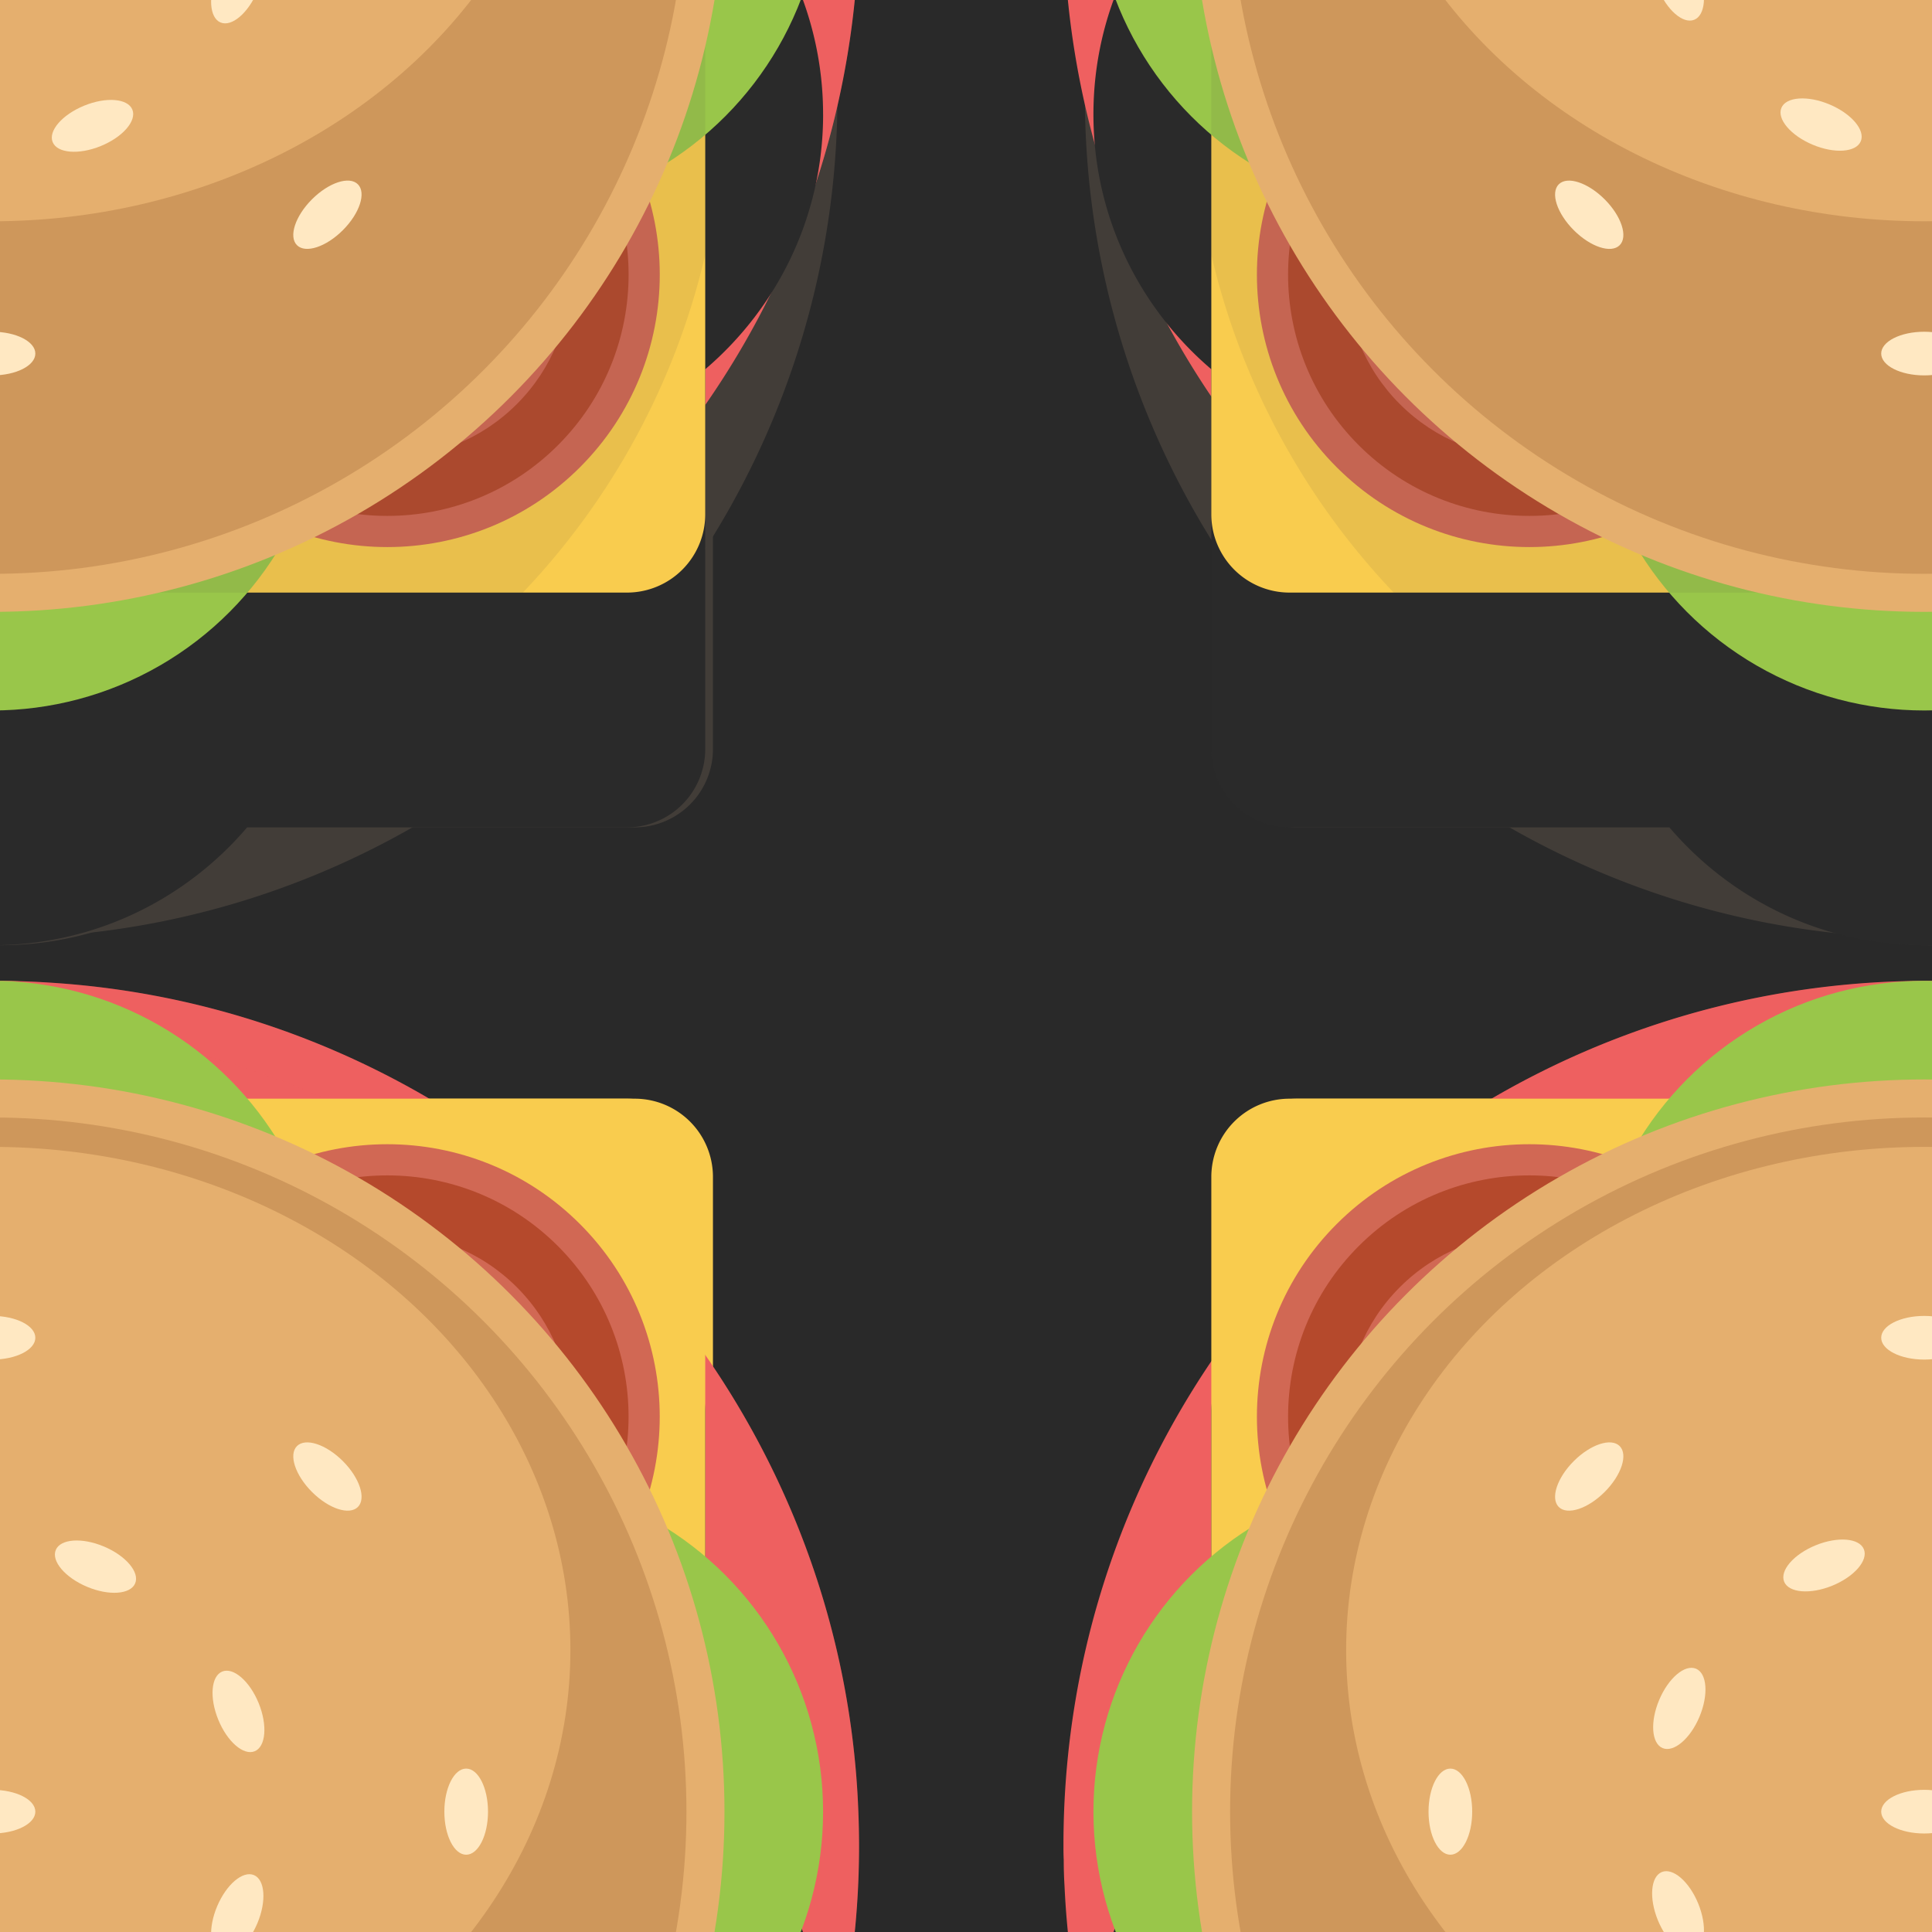 <svg version="1.1"
      xmlns="http://www.w3.org/2000/svg"
      xmlns:xlink="http://www.w3.org/1999/xlink"  id="snapshot-33460" width="250" height="250" viewBox="0 0 250 250"><desc>This image was made on Patterninja.com</desc><defs>
<!-- image 38008 -->
<g id="transformed-38008" data-image="38008" transform="translate(-108, -125) rotate(0, 108, 125)"><g><svg version="1.1" width="216px" height="250px" viewBox="0 0 216 250"><g id="original-38008"><svg xmlns="http://www.w3.org/2000/svg" viewBox="0 0 64 74" xmlns:xlink="http://www.w3.org/1999/xlink" version="1.1" preserveAspectRatio="xMidYMid meet">
  <path fill-rule="evenodd" d="M63.854 41.386a12.81 12.81 0 0 0-4.52-9.773V17.05a3 3 0 0 0-3-3H41.773C39.416 11.288 35.915 9.53 32 9.53c-3.916 0-7.416 1.757-9.773 4.52H7.665a3 3 0 0 0-3 3v14.562C1.902 33.969.145 37.47.145 41.386c0 3.915 1.757 7.416 4.52 9.772v14.563a3 3 0 0 0 3 3h14.562c2.357 2.762 5.857 4.52 9.773 4.52 3.915 0 7.416-1.758 9.772-4.52h14.563a3 3 0 0 0 3-3V51.158c2.762-2.356 4.52-5.857 4.52-9.772z" fill="rgba(66, 61, 56, 1)" stroke="none"/>
  <path fill-rule="evenodd" d="M56.335 59.72H7.665a3 3 0 0 1-3-3V8.05a3 3 0 0 1 3-3h48.67a3 3 0 0 1 3 3v48.67a3 3 0 0 1-3 3z" fill="rgba(249, 204, 78, 1)" stroke="none"/>
  <circle cx="16.859" cy="17.242" r="10.446" fill-rule="evenodd" transform="rotate(-45 16.859 17.242)" fill="rgba(209, 104, 84, 1)" stroke="none"/>
  <circle cx="16.859" cy="17.242" r="9.251" fill-rule="evenodd" transform="rotate(-45 16.859 17.242)" fill="rgba(181, 73, 44, 1)" stroke="none"/>
  <circle cx="16.859" cy="17.242" r="7.022" fill-rule="evenodd" transform="rotate(-45 16.859 17.242)" fill="rgba(209, 104, 84, 1)" stroke="none"/>
  <circle cx="47.145" cy="17.242" r="10.446" fill-rule="evenodd" transform="rotate(-45 47.145 17.242)" fill="rgba(209, 104, 84, 1)" stroke="none"/>
  <circle cx="47.145" cy="17.242" r="9.251" fill-rule="evenodd" transform="rotate(-45 47.145 17.242)" fill="rgba(181, 73, 44, 1)" stroke="none"/>
  <circle cx="47.145" cy="17.242" r="7.022" fill-rule="evenodd" transform="rotate(-45 47.145 17.242)" fill="rgba(209, 104, 84, 1)" stroke="none"/>
  <circle cx="47.146" cy="47.529" r="10.446" fill-rule="evenodd" transform="rotate(-45 47.146 47.529)" fill="rgba(209, 104, 84, 1)" stroke="none"/>
  <circle cx="47.146" cy="47.529" r="9.251" fill-rule="evenodd" transform="rotate(-45 47.146 47.529)" fill="rgba(181, 73, 44, 1)" stroke="none"/>
  <circle cx="47.146" cy="47.529" r="7.022" fill-rule="evenodd" transform="rotate(-45 47.146 47.529)" fill="rgba(209, 104, 84, 1)" stroke="none"/>
  <circle cx="16.859" cy="47.529" r="10.446" fill-rule="evenodd" transform="rotate(-45 16.859 47.529)" fill="rgba(209, 104, 84, 1)" stroke="none"/>
  <circle cx="16.859" cy="47.529" r="9.251" fill-rule="evenodd" transform="rotate(-45 16.859 47.529)" fill="rgba(181, 73, 44, 1)" stroke="none"/>
  <circle cx="16.859" cy="47.529" r="7.022" fill-rule="evenodd" transform="rotate(-45 16.859 47.529)" fill="rgba(209, 104, 84, 1)" stroke="none"/>
  <circle cx="12.993" cy="32.386" r="12.848" fill-rule="evenodd" fill="rgba(153, 198, 74, 1)" stroke="none"/>
  <circle cx="32" cy="13.379" r="12.848" fill-rule="evenodd" fill="rgba(153, 198, 74, 1)" stroke="none"/>
  <circle cx="51.006" cy="32.386" r="12.848" fill-rule="evenodd" fill="rgba(153, 198, 74, 1)" stroke="none"/>
  <circle cx="32" cy="51.392" r="12.848" fill-rule="evenodd" fill="rgba(153, 198, 74, 1)" stroke="none"/>
  <path fill-rule="evenodd" d="M4.665 46.768a28.002 28.002 0 0 0 6.993 12.953h40.683a28.002 28.002 0 0 0 6.994-12.953V34.003C56.444 21.575 45.307 12.313 32 12.313c-13.308 0-24.444 9.263-27.335 21.69v12.765z" fill="rgba(83, 71, 65, 0.1)" stroke="none"/>
  <circle cx="32" cy="32.386" r="28.073" fill-rule="evenodd" fill="rgba(229, 175, 110, 1)" stroke="none"/>
  <circle cx="32" cy="32.386" r="26.615" fill-rule="evenodd" fill="rgba(206, 151, 91, 1)" stroke="none"/>
  <ellipse cx="32" cy="26.191" fill-rule="evenodd" rx="22.166" ry="19.293" fill="rgba(229, 175, 110, 1)" stroke="none"/>
  <ellipse cx="32" cy="14.216" fill-rule="evenodd" rx="1.651" ry=".837" fill="rgba(255, 232, 194, 1)" stroke="none"/>
  <ellipse cx="32" cy="32.386" fill-rule="evenodd" rx="1.651" ry=".837" fill="rgba(255, 232, 194, 1)" stroke="none"/>
  <ellipse cx="22.56" cy="36.229" fill-rule="evenodd" transform="rotate(-22.156 22.56 36.23)" rx=".837" ry="1.65" fill="rgba(255, 232, 194, 1)" stroke="none"/>
  <ellipse cx="22.608" cy="28.427" fill-rule="evenodd" transform="rotate(-67.156 22.608 28.427)" rx="1.651" ry=".837" fill="rgba(255, 232, 194, 1)" stroke="none"/>
  <ellipse cx="28.156" cy="22.947" fill-rule="evenodd" transform="rotate(-22.156 28.156 22.947)" rx="1.65" ry=".837" fill="rgba(255, 232, 194, 1)" stroke="none"/>
  <ellipse cx="35.957" cy="22.992" fill-rule="evenodd" transform="rotate(-67.156 35.957 22.992)" rx=".837" ry="1.651" fill="rgba(255, 232, 194, 1)" stroke="none"/>
  <ellipse cx="41.439" cy="28.542" fill-rule="evenodd" transform="rotate(-22.156 41.439 28.542)" rx=".837" ry="1.65" fill="rgba(255, 232, 194, 1)" stroke="none"/>
  <ellipse cx="41.393" cy="36.34" fill-rule="evenodd" transform="rotate(-67.156 41.393 36.34)" rx="1.651" ry=".837" fill="rgba(255, 232, 194, 1)" stroke="none"/>
  <ellipse cx="35.843" cy="41.825" fill-rule="evenodd" transform="rotate(-22.156 35.843 41.825)" rx="1.65" ry=".837" fill="rgba(255, 232, 194, 1)" stroke="none"/>
  <ellipse cx="28.044" cy="41.776" fill-rule="evenodd" transform="rotate(-67.156 28.044 41.776)" rx=".837" ry="1.651" fill="rgba(255, 232, 194, 1)" stroke="none"/>
  <ellipse cx="44.85" cy="19.537" fill-rule="evenodd" transform="rotate(-45 44.85 19.537)" rx=".837" ry="1.651" fill="rgba(255, 232, 194, 1)" stroke="none"/>
  <ellipse cx="50.17" cy="32.386" fill-rule="evenodd" rx=".837" ry="1.651" fill="rgba(255, 232, 194, 1)" stroke="none"/>
  <ellipse cx="44.85" cy="45.233" fill-rule="evenodd" transform="rotate(-45 44.85 45.233)" rx="1.651" ry=".837" fill="rgba(255, 232, 194, 1)" stroke="none"/>
  <ellipse cx="32" cy="50.556" fill-rule="evenodd" rx="1.651" ry=".837" fill="rgba(255, 232, 194, 1)" stroke="none"/>
  <ellipse cx="19.154" cy="45.234" fill-rule="evenodd" transform="rotate(-45 19.154 45.234)" rx=".837" ry="1.651" fill="rgba(255, 232, 194, 1)" stroke="none"/>
  <ellipse cx="13.83" cy="32.386" fill-rule="evenodd" rx=".837" ry="1.651" fill="rgba(255, 232, 194, 1)" stroke="none"/>
  <ellipse cx="19.154" cy="19.537" fill-rule="evenodd" transform="rotate(-45 19.154 19.537)" rx="1.651" ry=".837" fill="rgba(255, 232, 194, 1)" stroke="none"/>
</svg>
</g></svg></g></g>
<!-- /image 38008 -->

<!-- image 54598 -->
<g id="transformed-54598" data-image="54598" transform="translate(-112.5, -125) rotate(0, 112.5, 125)"><g><svg version="1.1" width="225px" height="250px" viewBox="0 0 225 250"><g id="original-54598"><svg xmlns="http://www.w3.org/2000/svg" viewBox="0 0 65 72" xmlns:xlink="http://www.w3.org/1999/xlink" version="1.1" preserveAspectRatio="xMidYMid meet">
  <path fill-rule="evenodd" d="M32.314 8.093C14.933 8.093.833 22.193.833 39.574a31.4 31.4 0 0 0 8.593 21.62c.273.292.556.575.83.849l.029.029c5.683 5.566 13.456 8.993 22.029 8.993 8.446 0 16.121-3.33 21.775-8.749.01 0 .02-.01.03-.02.283-.273.566-.556.83-.84a31.353 31.353 0 0 0 8.856-21.882c0-17.38-14.1-31.48-31.491-31.48zm0 19.744c6.484 0 11.737 5.254 11.737 11.737 0 6.484-5.253 11.747-11.737 11.747-6.474 0-11.727-5.263-11.727-11.747 0-6.483 5.253-11.737 11.727-11.737z" fill="rgba(66, 61, 56, 1)" stroke="none"/>
  <path fill-rule="evenodd" d="M32.314 1.256c-9.29 0-17.64 4.03-23.4 10.43a31.326 31.326 0 0 0-8.08 21.05c0 8.37 3.27 15.99 8.59 21.62.28.29.56.58.83.85l.03.03c.28.28.57.55.87.81a31.325 31.325 0 0 0 21.16 8.18c8.01 0 15.33-3 20.89-7.93.3-.27.6-.54.89-.82.01 0 .01-.01.02-.01.29-.28.57-.56.83-.84 5.49-5.67 8.86-13.39 8.86-21.89 0-17.38-14.1-31.48-31.49-31.48zm-11.71 30.88c0-.11.01-.22.02-.32.04-.61.14-1.21.28-1.78.04-.21.1-.42.17-.63.17-.61.4-1.19.67-1.75.01-.02.02-.03.03-.05.11-.25.24-.49.38-.72.4-.71.88-1.36 1.42-1.96a11.914 11.914 0 0 1 2.43-2.08c.39-.25.8-.48 1.23-.68.15-.08.3-.15.45-.21.59-.26 1.21-.46 1.85-.61.14-.04.28-.07.42-.1.23-.05.46-.09.69-.12.21-.03.41-.06.62-.07.14-.02.28-.03.42-.03.21-.01.42-.02.63-.02a12.559 12.559 0 0 1 1.75.13l.53.09.13.03c.17.03.35.07.52.12.19.05.38.1.56.16.34.1.67.22.99.35a11.816 11.816 0 0 1 3.82 2.56c.26.26.52.54.76.83.12.15.23.29.34.44.12.15.23.31.33.46a11.782 11.782 0 0 1 .85 1.48c.07.14.14.29.2.43.32.75.57 1.54.73 2.35.04.16.06.32.08.48.03.16.05.31.07.47v.01c.02.15.03.29.04.44.01.1.02.2.02.3.01.2.02.4.02.6 0 .22-.01.44-.02.66 0 .06-.01.12-.02.18 0 .13-.01.27-.03.4-.2 1.99-.91 3.84-1.99 5.4-.09.13-.18.26-.28.39-.52.71-1.12 1.35-1.79 1.92-.11.09-.22.18-.33.26-.9.72-1.91 1.31-3 1.73-.12.05-.25.1-.37.14-.14.05-.28.1-.42.14-.14.04-.28.09-.43.12a8.653 8.653 0 0 1-1.27.27c-.25.04-.5.07-.76.09-.34.03-.68.05-1.03.05-.34 0-.68-.01-1.02-.05a11.326 11.326 0 0 1-1.34-.19c-.23-.05-.47-.1-.7-.17-.14-.03-.29-.08-.43-.12a4.93 4.93 0 0 1-.41-.14c-.13-.04-.25-.09-.37-.14-1.18-.45-2.26-1.1-3.22-1.89-.13-.12-.26-.23-.39-.35-.14-.12-.28-.25-.41-.39-.27-.26-.52-.54-.76-.84-.1-.12-.2-.25-.31-.38-.23-.32-.46-.65-.67-1-.1-.16-.19-.32-.28-.49-.55-1-.95-2.09-1.18-3.24a8.41 8.41 0 0 1-.17-1.12 2.69 2.69 0 0 1-.03-.4c-.01-.06-.02-.12-.02-.18-.01-.22-.02-.44-.02-.66 0-.2.01-.4.02-.6z" fill="rgba(244, 174, 105, 1)" stroke="none"/>
  <path fill-rule="evenodd" d="M32.314 1.256c-9.29 0-17.64 4.03-23.4 10.43a31.326 31.326 0 0 0-8.08 21.05c0 8.37 3.27 15.99 8.59 21.62.28.29.56.58.83.85l.03.03c.28.28.57.55.87.81 2.72-.8 4.08-2.39 5.09-3.59.91-1.06 1.39-1.58 2.39-1.76.29-.05.6-.07.91-.07 1.08 0 1.81.96 3.22 3.15.2.31.39.62.6.92 1.92 2.92 4.34 5.62 8.95 5.62 1.76 0 3.31-.31 4.73-.95 2.14-.94 3.55-2.4 4.78-3.69 1.56-1.62 2.45-2.47 4.02-2.47 1.98 0 2.66.47 3.8 1.24.86.59 1.91 1.32 3.56 1.85.3-.27.6-.54.89-.82.01 0 .01-.01.02-.01.29-.28.57-.56.83-.84 5.49-5.67 8.86-13.39 8.86-21.89 0-17.38-14.1-31.48-31.49-31.48zm-11.71 30.88c0-.11.01-.22.02-.32.012-.184.04-.366.062-.548a13.8 13.8 0 0 1 .218-1.232c.05-.21.11-.42.17-.63a9.52 9.52 0 0 1 .225-.677 11.818 11.818 0 0 1 .445-1.073c.01-.02.02-.03.03-.05.12-.24.25-.49.38-.72a11.914 11.914 0 0 1 3.85-4.04c.39-.25.8-.48 1.23-.68.15-.08.3-.15.45-.21.59-.26 1.21-.46 1.85-.61.14-.04.28-.07.42-.1.23-.05.46-.09.69-.12.21-.03.41-.06.62-.07.14-.02.28-.03.42-.03.21-.01.42-.02.63-.02a12.559 12.559 0 0 1 1.75.13c.18.02.35.05.53.09l.13.03c.17.03.35.07.52.12.19.05.38.1.56.16.34.1.67.22.99.35a11.816 11.816 0 0 1 3.82 2.56c.26.26.52.54.76.83.12.15.23.29.34.44.12.15.23.31.33.46a11.782 11.782 0 0 1 .85 1.48c.07.14.14.29.2.43.32.75.57 1.54.73 2.35.04.16.06.32.08.48.03.16.05.31.07.47v.01c.02.14.03.29.04.44.01.1.02.2.02.3.01.2.02.4.02.6 0 .22-.01.44-.02.66 0 .06-.01.12-.02.18 0 .13-.01.26-.03.4-.2 1.99-.91 3.84-1.99 5.4-.09.13-.18.26-.28.39-.52.71-1.12 1.35-1.79 1.92-.11.09-.22.18-.33.26-.9.72-1.91 1.31-3 1.73-.12.05-.24.1-.37.14-.14.05-.28.1-.42.14-.14.04-.28.09-.43.12a8.653 8.653 0 0 1-1.27.27c-.25.04-.5.07-.76.09-.34.03-.68.05-1.03.05-.34 0-.68-.01-1.02-.05a11.326 11.326 0 0 1-1.34-.19c-.23-.05-.47-.1-.7-.17-.14-.03-.29-.08-.43-.12a4.93 4.93 0 0 1-.41-.14c-.13-.04-.25-.09-.37-.14-1.18-.45-2.26-1.1-3.22-1.89-.13-.12-.26-.23-.39-.35-.14-.12-.28-.25-.41-.39-.27-.26-.52-.54-.76-.84-.1-.12-.2-.25-.31-.38-.23-.32-.46-.65-.67-1-.1-.16-.19-.32-.28-.49-.55-1-.95-2.09-1.18-3.24-.08-.37-.13-.74-.17-1.12-.02-.14-.03-.27-.03-.4-.01-.06-.02-.12-.02-.18-.01-.22-.02-.44-.02-.66 0-.2.01-.4.02-.6z" fill="rgba(244, 174, 105, 0.2)" stroke="none"/>
  <path fill-rule="evenodd" d="M64.586 31.47c-.283-7.441-3.154-14.296-7.743-19.657a14.54 14.54 0 0 0-.625-.722C50.778 5.086 43.123 1.11 34.579.525A32.23 32.23 0 0 0 9.611 9.782C3.694 15.642.032 23.756.032 32.74c0 .186 0 .371.01.557 0 .332.01.664.03.986a32.156 32.156 0 0 0 7.45 19.148c.605.723 1.542 1.074 2.46.87 4.883-1.104 4.56-4.903 8.33-5.576a7.67 7.67 0 0 1 1.23-.098c2.607 0 3.857 2.51 5.488 4.97 1.572 2.383 3.486 4.717 7.284 4.717 1.582 0 2.851-.293 3.925-.772 4.17-1.836 5.254-6.337 9.609-6.337 4.472 0 4.491 2.236 8.446 3.33.928.263 1.924-.059 2.558-.801a32.116 32.116 0 0 0 7.734-22.263zm-20.555 1.923c-.341 6.181-5.448 11.093-11.717 11.093-6.26 0-11.366-4.912-11.708-11.093a11.095 11.095 0 0 1 .068-2.06 12.23 12.23 0 0 1 .596-2.539c.147-.41.313-.81.508-1.191 1.904-3.916 5.908-6.601 10.536-6.601 1.582 0 3.105.312 4.482.889a11.737 11.737 0 0 1 7.177 9.491v.01c.049.439.078.888.078 1.347 0 .215-.01.44-.02.654z" fill="rgba(239, 96, 96, 1)" stroke="none"/>
  <path fill-rule="evenodd" d="M64.584 31.466c-.28-7.44-3.15-14.29-7.74-19.65-.2-.25-.41-.49-.63-.73-5.43-6-13.09-9.97-21.63-10.56-9.75-.66-18.65 3.01-24.97 9.26-.25.63-.49 1.26-.7 1.9a34.588 34.588 0 0 0-1.87 11.29c0 10.18 4.33 19.34 11.27 25.75.36-.06.77-.1 1.23-.1 2.61 0 3.86 2.51 5.49 4.97 3.42 1.91 7.19 3.27 11.21 3.94 4.17-1.83 5.25-6.33 9.6-6.33 4.48 0 4.5 2.23 8.45 3.33.22.06.43.09.65.09.72 0 1.42-.32 1.91-.89 5.1-5.94 8.06-13.76 7.73-22.27zm-20.55 1.93c0 .06-.01.12-.02.18 0 .13-.01.26-.03.4-.2 1.99-.91 3.84-1.99 5.4-.09.14-.18.27-.28.39-.52.71-1.12 1.35-1.79 1.92-.11.09-.22.18-.33.26-.9.72-1.91 1.31-3 1.73-.12.05-.24.1-.37.14-.14.05-.28.1-.42.14-.14.05-.28.09-.43.12a8.653 8.653 0 0 1-1.27.27c-.25.04-.5.07-.76.09-.34.03-.68.05-1.03.05-.34 0-.68-.01-1.02-.05a11.326 11.326 0 0 1-1.34-.19c-.23-.05-.47-.1-.7-.17a3.44 3.44 0 0 1-.43-.12 4.93 4.93 0 0 1-.41-.14c-.13-.04-.25-.09-.37-.14-1.18-.45-2.26-1.1-3.22-1.89-.13-.12-.26-.23-.39-.35-.14-.12-.28-.25-.41-.39-.27-.26-.52-.54-.76-.84-.11-.12-.21-.25-.31-.38-.23-.32-.46-.65-.67-1-.1-.16-.19-.32-.28-.49-.55-1-.95-2.09-1.18-3.24-.08-.37-.13-.74-.17-1.12-.02-.14-.03-.27-.03-.4-.01-.06-.02-.12-.02-.18-.01-.22-.02-.44-.02-.66 0-.2.01-.4.02-.6 0-.11.01-.21.02-.32.012-.184.04-.366.062-.548a13.8 13.8 0 0 1 .218-1.232c.05-.21.11-.42.17-.63a9.52 9.52 0 0 1 .225-.677 11.818 11.818 0 0 1 .445-1.073c.01-.02.02-.03.03-.05.12-.24.25-.49.38-.72a11.914 11.914 0 0 1 3.85-4.04c.39-.25.8-.48 1.23-.68.15-.08.3-.14.45-.21.59-.26 1.21-.46 1.85-.61.14-.04.28-.07.42-.1.23-.05.46-.09.69-.12.21-.03.41-.06.62-.07.14-.02.28-.03.42-.03.21-.01.42-.02.63-.02a12.559 12.559 0 0 1 1.75.13c.18.02.35.05.53.09l.13.03c.17.03.35.07.52.12.19.04.38.1.56.16.34.1.67.22.99.35a11.816 11.816 0 0 1 3.82 2.56 9.967 9.967 0 0 1 1.1 1.27c.12.15.23.31.33.46.22.33.43.67.61 1.01.09.16.17.31.24.47.07.14.14.29.2.43.32.75.57 1.54.73 2.35.03.16.06.32.08.48.03.16.05.31.07.47v.01c.02.14.03.29.04.44.01.1.02.2.02.3.01.2.02.4.02.6 0 .22-.01.44-.02.66z" fill="rgba(239, 96, 96, 0.2)" stroke="none"/>
  <path fill-rule="evenodd" d="M43.992 30.786c0 .205-.01.4-.02.596-.673-5.85-5.633-10.38-11.658-10.38-5.996 0-10.946 4.511-11.64 10.33-.02-.175-.02-.36-.02-.546 0-6.445 5.225-11.669 11.67-11.669 6.444 0 11.668 5.224 11.668 11.67z" fill="rgba(239, 96, 96, 0.28)" stroke="none"/>
  <ellipse cx="40.942" cy="6.614" fill-rule="evenodd" transform="rotate(-71.376 40.942 6.614)" rx="2.991" ry="10.608" fill="rgba(239, 96, 96, 0.4)" stroke="none"/>
  <path fill-rule="evenodd" d="M32.984 55.87a.487.487 0 0 1-.394-.777l.743-1.019a.488.488 0 1 1 .789.576l-.744 1.019a.487.487 0 0 1-.394.2z" fill="rgba(239, 96, 96, 0.3)" stroke="none"/>
  <path fill-rule="evenodd" d="M33.633 54.369l-.742 1.015a.49.49 0 0 1-.39.205.553.553 0 0 1-.293-.097.527.527 0 0 1-.176-.264.472.472 0 0 1 .078-.42l.742-1.016a.47.47 0 0 1 .42-.205c.088.01.186.04.264.098a.483.483 0 0 1 .097.684z" fill="rgba(247, 209, 102, 1)" stroke="none"/>
  <path fill-rule="evenodd" d="M33.204 54.007l-.742 1.016a.482.482 0 0 1-.4.205h-.03a.472.472 0 0 1 .078-.42l.742-1.016a.47.47 0 0 1 .42-.205.5.5 0 0 1-.068.42z" fill="rgba(239, 96, 96, 0.1)" stroke="none"/>
  <path fill-rule="evenodd" d="M38.67 47.118a.487.487 0 0 1-.858.15l-.757-1.01a.488.488 0 1 1 .78-.585l.758 1.008a.49.49 0 0 1 .076.437z" fill="rgba(239, 96, 96, 0.3)" stroke="none"/>
  <path fill-rule="evenodd" d="M37.424 46.058l.754 1.006a.49.49 0 0 1 .082.434.553.553 0 0 1-.179.251.526.526 0 0 1-.304.091.472.472 0 0 1-.378-.197l-.755-1.007a.47.47 0 0 1-.073-.461.544.544 0 0 1 .17-.224.483.483 0 0 1 .683.107z" fill="rgba(221, 60, 60, 1)" stroke="none"/>
  <path fill-rule="evenodd" d="M36.953 46.363l.754 1.006a.482.482 0 0 1 .079.443l-.009.028a.472.472 0 0 1-.378-.197l-.754-1.007a.47.47 0 0 1-.074-.461.5.5 0 0 1 .382.188z" fill="rgba(239, 96, 96, 0.1)" stroke="none"/>
  <path fill-rule="evenodd" d="M6.208 34.384a.487.487 0 0 1-.858.15l-.757-1.009a.488.488 0 1 1 .781-.586l.757 1.009c.098.13.12.292.077.436z" fill="rgba(239, 96, 96, 0.3)" stroke="none"/>
  <path fill-rule="evenodd" d="M4.962 33.324l.755 1.006a.49.49 0 0 1 .082.434.553.553 0 0 1-.18.252.527.527 0 0 1-.303.09.472.472 0 0 1-.379-.197l-.754-1.006a.47.47 0 0 1-.073-.462.545.545 0 0 1 .17-.224.483.483 0 0 1 .682.107z" fill="rgba(221, 60, 60, 1)" stroke="none"/>
  <path fill-rule="evenodd" d="M4.491 33.63l.755 1.006a.482.482 0 0 1 .079.443l-.009.028a.472.472 0 0 1-.379-.198l-.754-1.006a.47.47 0 0 1-.073-.462.5.5 0 0 1 .381.188z" fill="rgba(239, 96, 96, 0.1)" stroke="none"/>
  <path fill-rule="evenodd" d="M45.243 48.344a.487.487 0 0 1 .203-.846l1.226-.295a.488.488 0 1 1 .228.95l-1.226.294a.487.487 0 0 1-.431-.103z" fill="rgba(239, 96, 96, 0.3)" stroke="none"/>
  <path fill-rule="evenodd" d="M46.71 47.621l-1.223.294a.49.49 0 0 1-.43-.097.553.553 0 0 1-.16-.264.527.527 0 0 1 .036-.315.472.472 0 0 1 .332-.27l1.223-.292a.47.47 0 0 1 .453.115c.06.064.116.15.137.245a.483.483 0 0 1-.368.584z" fill="rgba(142, 84, 66, 1)" stroke="none"/>
  <path fill-rule="evenodd" d="M46.617 47.068l-1.224.293a.482.482 0 0 1-.437-.103l-.023-.019a.472.472 0 0 1 .332-.27l1.223-.292a.47.47 0 0 1 .453.115.5.5 0 0 1-.324.276z" fill="rgba(239, 96, 96, 0.1)" stroke="none"/>
  <path fill-rule="evenodd" d="M57.563 45.844a.487.487 0 0 1-.74-.458l.103-1.256a.488.488 0 1 1 .974.08l-.105 1.257a.487.487 0 0 1-.232.377z" fill="rgba(239, 96, 96, 0.3)" stroke="none"/>
  <path fill-rule="evenodd" d="M57.336 44.224l-.105 1.254a.49.49 0 0 1-.226.378.553.553 0 0 1-.301.07.526.526 0 0 1-.288-.134.472.472 0 0 1-.151-.4l.104-1.253a.47.47 0 0 1 .252-.393.545.545 0 0 1 .276-.054.483.483 0 0 1 .44.532z" fill="rgba(57, 99, 229, 1)" stroke="none"/>
  <path fill-rule="evenodd" d="M56.781 44.14l-.105 1.253a.482.482 0 0 1-.235.384l-.025.015a.472.472 0 0 1-.151-.4l.104-1.253a.47.47 0 0 1 .252-.393.5.5 0 0 1 .16.394z" fill="rgba(239, 96, 96, 0.1)" stroke="none"/>
  <path fill-rule="evenodd" d="M61.713 40.074a.488.488 0 0 1-.39-.778l.75-1.015a.488.488 0 1 1 .785.58l-.749 1.015a.487.487 0 0 1-.396.198z" fill="rgba(239, 96, 96, 0.3)" stroke="none"/>
  <path fill-rule="evenodd" d="M62.371 38.577l-.748 1.012a.49.49 0 0 1-.391.203.552.552 0 0 1-.293-.1.526.526 0 0 1-.174-.264.472.472 0 0 1 .08-.42l.748-1.011a.47.47 0 0 1 .421-.203c.088.01.185.04.263.1.214.157.261.46.094.683z" fill="rgba(255, 255, 255, 1)" stroke="none"/>
  <path fill-rule="evenodd" d="M61.943 38.214l-.747 1.011a.482.482 0 0 1-.402.203h-.029a.472.472 0 0 1 .08-.42l.748-1.011a.47.47 0 0 1 .421-.203.5.5 0 0 1-.07.42z" fill="rgba(239, 96, 96, 0.1)" stroke="none"/>
  <path fill-rule="evenodd" d="M4.396 46.01a.487.487 0 0 1-.39-.779l.749-1.015a.488.488 0 1 1 .785.58l-.749 1.015a.487.487 0 0 1-.395.199z" fill="rgba(239, 96, 96, 0.3)" stroke="none"/>
  <path fill-rule="evenodd" d="M5.053 44.512l-.747 1.012a.49.49 0 0 1-.392.203.553.553 0 0 1-.292-.1.527.527 0 0 1-.175-.264.472.472 0 0 1 .08-.42l.748-1.01a.47.47 0 0 1 .421-.204.53.53 0 0 1 .263.1c.214.157.262.46.094.683z" fill="rgba(105, 197, 237, 1)" stroke="none"/>
  <path fill-rule="evenodd" d="M4.626 44.149l-.748 1.011a.482.482 0 0 1-.401.203h-.03a.472.472 0 0 1 .08-.42l.748-1.01a.47.47 0 0 1 .421-.204.5.5 0 0 1-.07.42z" fill="rgba(239, 96, 96, 0.1)" stroke="none"/>
  <path fill-rule="evenodd" d="M25.363 45.833a.487.487 0 0 1 .466-.735l1.255.117a.488.488 0 1 1-.091.973l-1.256-.118a.487.487 0 0 1-.374-.237z" fill="rgba(239, 96, 96, 0.3)" stroke="none"/>
  <path fill-rule="evenodd" d="M26.985 45.624l-1.252-.118a.49.49 0 0 1-.376-.231.553.553 0 0 1-.066-.302.527.527 0 0 1 .137-.286.472.472 0 0 1 .4-.147l1.252.118a.47.47 0 0 1 .391.256c.037.08.062.18.051.277a.483.483 0 0 1-.537.433z" fill="rgba(255, 255, 255, 1)" stroke="none"/>
  <path fill-rule="evenodd" d="M27.076 45.07l-1.253-.118a.482.482 0 0 1-.38-.24l-.015-.025a.472.472 0 0 1 .4-.147l1.252.118a.47.47 0 0 1 .391.256.5.5 0 0 1-.395.156z" fill="rgba(239, 96, 96, 0.1)" stroke="none"/>
  <path fill-rule="evenodd" d="M19.437 46.11a.487.487 0 0 1-.524-.695l.554-1.133a.488.488 0 1 1 .877.43l-.554 1.132a.487.487 0 0 1-.353.267z" fill="rgba(239, 96, 96, 0.3)" stroke="none"/>
  <path fill-rule="evenodd" d="M19.814 44.52l-.553 1.13a.49.49 0 0 1-.349.27.553.553 0 0 1-.305-.046.527.527 0 0 1-.22-.228.472.472 0 0 1 .004-.428l.554-1.13a.47.47 0 0 1 .377-.274.544.544 0 0 1 .277.05c.239.116.34.406.215.656z" fill="rgba(249, 91, 48, 1)" stroke="none"/>
  <path fill-rule="evenodd" d="M19.328 44.239l-.553 1.13a.482.482 0 0 1-.358.271l-.03.006a.472.472 0 0 1 .004-.428l.554-1.13a.47.47 0 0 1 .377-.274.5.5 0 0 1 .006.425z" fill="rgba(239, 96, 96, 0.1)" stroke="none"/>
  <path fill-rule="evenodd" d="M46.648 34.327a.488.488 0 0 1-.523-.696l.554-1.133a.488.488 0 1 1 .877.43l-.554 1.132a.487.487 0 0 1-.354.267z" fill="rgba(239, 96, 96, 0.3)" stroke="none"/>
  <path fill-rule="evenodd" d="M47.026 32.736l-.553 1.13a.49.49 0 0 1-.35.27.553.553 0 0 1-.305-.046.526.526 0 0 1-.219-.228.472.472 0 0 1 .004-.428l.553-1.13a.47.47 0 0 1 .378-.274.544.544 0 0 1 .276.05c.24.116.34.406.216.656z" fill="rgba(249, 91, 48, 1)" stroke="none"/>
  <path fill-rule="evenodd" d="M46.54 32.455l-.553 1.13a.482.482 0 0 1-.359.271l-.029.006a.472.472 0 0 1 .004-.428l.553-1.13a.47.47 0 0 1 .378-.274.5.5 0 0 1 .006.425z" fill="rgba(239, 96, 96, 0.1)" stroke="none"/>
  <path fill-rule="evenodd" d="M12.263 43.94a.487.487 0 0 1-.696-.522l.218-1.243a.488.488 0 1 1 .962.17l-.218 1.241a.487.487 0 0 1-.266.355z" fill="rgba(239, 96, 96, 0.3)" stroke="none"/>
  <path fill-rule="evenodd" d="M12.185 42.307l-.219 1.239a.49.49 0 0 1-.26.356.553.553 0 0 1-.306.042.526.526 0 0 1-.274-.16.472.472 0 0 1-.115-.41l.218-1.24a.47.47 0 0 1 .287-.369.545.545 0 0 1 .28-.028.483.483 0 0 1 .389.57z" fill="rgba(255, 255, 255, 1)" stroke="none"/>
  <path fill-rule="evenodd" d="M11.64 42.172l-.219 1.24a.482.482 0 0 1-.268.36l-.027.013a.472.472 0 0 1-.115-.412l.218-1.238a.47.47 0 0 1 .287-.37.5.5 0 0 1 .124.407z" fill="rgba(239, 96, 96, 0.1)" stroke="none"/>
  <path d="M8.831 50.067a.487.487 0 0 1 .87-.002l.576 1.122a.488.488 0 1 1-.87.445l-.574-1.122a.487.487 0 0 1-.002-.443z" fill="rgba(239, 96, 96, 0.3)" stroke="none" fill-rule="evenodd"/>
  <path d="M9.879 51.323l-.573-1.12a.49.49 0 0 1-.007-.441.553.553 0 0 1 .219-.218.527.527 0 0 1 .314-.038c.14.027.27.115.34.259l.573 1.12a.47.47 0 0 1-.006.467.545.545 0 0 1-.206.192.483.483 0 0 1-.654-.221z" fill="rgba(128, 77, 226, 1)" stroke="none" fill-rule="evenodd"/>
  <path d="M10.395 51.102l-.573-1.12a.482.482 0 0 1-.003-.45l.013-.026c.14.027.27.115.34.259l.573 1.12a.47.47 0 0 1-.006.467.5.5 0 0 1-.344-.25z" fill="rgba(239, 96, 96, 0.1)" stroke="none" fill-rule="evenodd"/>
  <path d="M53.491 36.285a.487.487 0 0 1 .322.809l-.832.947a.488.488 0 1 1-.733-.644l.832-.947a.487.487 0 0 1 .411-.165z" fill="rgba(239, 96, 96, 0.3)" stroke="none" fill-rule="evenodd"/>
  <path d="M52.708 37.721l.831-.944a.49.49 0 0 1 .408-.17c.097.01.2.058.283.125.081.076.13.178.15.278a.472.472 0 0 1-.115.411l-.83.945a.47.47 0 0 1-.437.166.545.545 0 0 1-.254-.121.483.483 0 0 1-.036-.69z" fill="rgba(128, 77, 226, 1)" stroke="none" fill-rule="evenodd"/>
  <path d="M53.104 38.12l.83-.945a.482.482 0 0 1 .418-.167l.029.002a.472.472 0 0 1-.116.411l-.83.945a.47.47 0 0 1-.437.166.5.5 0 0 1 .106-.412z" fill="rgba(239, 96, 96, 0.1)" stroke="none" fill-rule="evenodd"/>
  <path d="M51.285 49.798a.487.487 0 0 1 .87-.002l.575 1.123a.488.488 0 1 1-.87.445l-.574-1.123a.487.487 0 0 1-.001-.443z" fill="rgba(239, 96, 96, 0.3)" stroke="none" fill-rule="evenodd"/>
  <path d="M52.332 51.054l-.573-1.12a.49.49 0 0 1-.007-.44.553.553 0 0 1 .22-.218.527.527 0 0 1 .314-.038.47.47 0 0 1 .34.258l.572 1.12a.47.47 0 0 1-.006.467.545.545 0 0 1-.206.192.483.483 0 0 1-.654-.22z" fill="rgba(255, 255, 255, 1)" stroke="none" fill-rule="evenodd"/>
  <path d="M52.848 50.833l-.572-1.12a.482.482 0 0 1-.003-.45l.013-.025a.47.47 0 0 1 .34.258l.572 1.12a.47.47 0 0 1-.006.467.5.5 0 0 1-.344-.25z" fill="rgba(239, 96, 96, 0.1)" stroke="none" fill-rule="evenodd"/>
  <path fill-rule="evenodd" d="M43.032 42.144a.487.487 0 0 1 .87-.002l.576 1.123a.488.488 0 1 1-.87.444l-.574-1.122a.487.487 0 0 1-.002-.443z" fill="rgba(239, 96, 96, 0.3)" stroke="none"/>
  <path fill-rule="evenodd" d="M44.08 43.4l-.573-1.12a.49.49 0 0 1-.007-.44.552.552 0 0 1 .219-.218.526.526 0 0 1 .314-.039c.14.027.27.115.34.26l.573 1.119a.47.47 0 0 1-.006.467.545.545 0 0 1-.206.192.483.483 0 0 1-.654-.22z" fill="rgba(174, 201, 91, 1)" stroke="none"/>
  <path fill-rule="evenodd" d="M44.596 43.18l-.573-1.12a.482.482 0 0 1-.003-.45l.013-.027c.14.027.27.115.34.26l.573 1.119a.47.47 0 0 1-.006.467.5.5 0 0 1-.344-.25z" fill="rgba(239, 96, 96, 0.1)" stroke="none"/>
  <g>
    <path d="M28.355 49.916a.487.487 0 0 1 .87-.002l.576 1.123a.488.488 0 1 1-.87.444l-.574-1.122a.487.487 0 0 1-.002-.443z" fill="rgba(239, 96, 96, 0.3)" stroke="none" fill-rule="evenodd"/>
    <path d="M29.403 51.172l-.573-1.12a.49.49 0 0 1-.007-.44.553.553 0 0 1 .219-.218.527.527 0 0 1 .314-.039c.14.027.27.115.34.26l.573 1.119a.47.47 0 0 1-.006.467.545.545 0 0 1-.206.192.483.483 0 0 1-.654-.22z" fill="rgba(239, 202, 48, 1)" stroke="none" fill-rule="evenodd"/>
    <path d="M29.919 50.951l-.573-1.12a.482.482 0 0 1-.003-.45l.013-.026c.14.027.27.115.34.26l.573 1.119a.47.47 0 0 1-.006.467.5.5 0 0 1-.344-.25z" fill="rgba(239, 96, 96, 0.1)" stroke="none" fill-rule="evenodd"/>
  </g>
  <g>
    <path d="M16.029 36.643a.488.488 0 0 1 .334.804l-.818.96a.488.488 0 1 1-.743-.634l.818-.96a.487.487 0 0 1 .409-.17z" fill="rgba(239, 96, 96, 0.3)" stroke="none" fill-rule="evenodd"/>
    <path d="M15.267 38.09l.817-.956a.49.49 0 0 1 .405-.175.553.553 0 0 1 .285.12.526.526 0 0 1 .155.275.472.472 0 0 1-.11.413l-.816.957a.47.47 0 0 1-.434.173.544.544 0 0 1-.256-.118.483.483 0 0 1-.046-.689z" fill="rgba(239, 202, 48, 1)" stroke="none" fill-rule="evenodd"/>
    <path d="M15.669 38.483l.816-.957a.482.482 0 0 1 .415-.174l.03.002a.472.472 0 0 1-.11.413l-.817.957a.47.47 0 0 1-.434.173.5.5 0 0 1 .1-.414z" fill="rgba(239, 96, 96, 0.1)" stroke="none" fill-rule="evenodd"/>
  </g>
</svg>
</g></svg></g></g>
<!-- /image 54598 -->

<!-- image 48053 -->
<g id="transformed-48053" data-image="48053" transform="translate(141, -125) rotate(0, 108, 125)"><g><svg version="1.1" width="216px" height="250px" viewBox="0 0 216 250"><g id="original-48053"><svg xmlns="http://www.w3.org/2000/svg" viewBox="0 0 64 74" xmlns:xlink="http://www.w3.org/1999/xlink" version="1.1" preserveAspectRatio="xMidYMid meet">
  <path fill-rule="evenodd" d="M63.854 41.386a12.81 12.81 0 0 0-4.52-9.773V17.05a3 3 0 0 0-3-3H41.773C39.416 11.288 35.915 9.53 32 9.53c-3.916 0-7.416 1.757-9.773 4.52H7.665a3 3 0 0 0-3 3v14.562C1.902 33.969.145 37.47.145 41.386c0 3.915 1.757 7.416 4.52 9.772v14.563a3 3 0 0 0 3 3h14.562c2.357 2.762 5.857 4.52 9.773 4.52 3.915 0 7.416-1.758 9.772-4.52h14.563a3 3 0 0 0 3-3V51.158c2.762-2.356 4.52-5.857 4.52-9.772z" fill="rgba(42, 42, 42, 1)" stroke="none"/>
  <path fill-rule="evenodd" d="M56.335 59.72H7.665a3 3 0 0 1-3-3V8.05a3 3 0 0 1 3-3h48.67a3 3 0 0 1 3 3v48.67a3 3 0 0 1-3 3z" fill="rgba(249, 204, 78, 1)" stroke="none"/>
  <circle cx="16.859" cy="17.242" r="10.446" fill-rule="evenodd" transform="rotate(-45 16.859 17.242)" fill="rgba(209, 104, 84, 1)" stroke="none"/>
  <circle cx="16.859" cy="17.242" r="9.251" fill-rule="evenodd" transform="rotate(-45 16.859 17.242)" fill="rgba(181, 73, 44, 1)" stroke="none"/>
  <circle cx="16.859" cy="17.242" r="7.022" fill-rule="evenodd" transform="rotate(-45 16.859 17.242)" fill="rgba(209, 104, 84, 1)" stroke="none"/>
  <circle cx="47.145" cy="17.242" r="10.446" fill-rule="evenodd" transform="rotate(-45 47.145 17.242)" fill="rgba(209, 104, 84, 1)" stroke="none"/>
  <circle cx="47.145" cy="17.242" r="9.251" fill-rule="evenodd" transform="rotate(-45 47.145 17.242)" fill="rgba(181, 73, 44, 1)" stroke="none"/>
  <circle cx="47.145" cy="17.242" r="7.022" fill-rule="evenodd" transform="rotate(-45 47.145 17.242)" fill="rgba(209, 104, 84, 1)" stroke="none"/>
  <circle cx="47.146" cy="47.529" r="10.446" fill-rule="evenodd" transform="rotate(-45 47.146 47.529)" fill="rgba(209, 104, 84, 1)" stroke="none"/>
  <circle cx="47.146" cy="47.529" r="9.251" fill-rule="evenodd" transform="rotate(-45 47.146 47.529)" fill="rgba(181, 73, 44, 1)" stroke="none"/>
  <circle cx="47.146" cy="47.529" r="7.022" fill-rule="evenodd" transform="rotate(-45 47.146 47.529)" fill="rgba(209, 104, 84, 1)" stroke="none"/>
  <circle cx="16.859" cy="47.529" r="10.446" fill-rule="evenodd" transform="rotate(-45 16.859 47.529)" fill="rgba(209, 104, 84, 1)" stroke="none"/>
  <circle cx="16.859" cy="47.529" r="9.251" fill-rule="evenodd" transform="rotate(-45 16.859 47.529)" fill="rgba(181, 73, 44, 1)" stroke="none"/>
  <circle cx="16.859" cy="47.529" r="7.022" fill-rule="evenodd" transform="rotate(-45 16.859 47.529)" fill="rgba(209, 104, 84, 1)" stroke="none"/>
  <circle cx="12.993" cy="32.386" r="12.848" fill-rule="evenodd" fill="rgba(153, 198, 74, 1)" stroke="none"/>
  <circle cx="32" cy="13.379" r="12.848" fill-rule="evenodd" fill="rgba(153, 198, 74, 1)" stroke="none"/>
  <circle cx="51.006" cy="32.386" r="12.848" fill-rule="evenodd" fill="rgba(153, 198, 74, 1)" stroke="none"/>
  <circle cx="32" cy="51.392" r="12.848" fill-rule="evenodd" fill="rgba(153, 198, 74, 1)" stroke="none"/>
  <path fill-rule="evenodd" d="M4.665 46.768a28.002 28.002 0 0 0 6.993 12.953h40.683a28.002 28.002 0 0 0 6.994-12.953V34.003C56.444 21.575 45.307 12.313 32 12.313c-13.308 0-24.444 9.263-27.335 21.69v12.765z" fill="rgba(83, 71, 65, 0.1)" stroke="none"/>
  <circle cx="32" cy="32.386" r="28.073" fill-rule="evenodd" fill="rgba(229, 175, 110, 1)" stroke="none"/>
  <circle cx="32" cy="32.386" r="26.615" fill-rule="evenodd" fill="rgba(206, 151, 91, 1)" stroke="none"/>
  <ellipse cx="32" cy="26.191" fill-rule="evenodd" rx="22.166" ry="19.293" fill="rgba(229, 175, 110, 1)" stroke="none"/>
  <ellipse cx="32" cy="14.216" fill-rule="evenodd" rx="1.651" ry=".837" fill="rgba(255, 232, 194, 1)" stroke="none"/>
  <ellipse cx="32" cy="32.386" fill-rule="evenodd" rx="1.651" ry=".837" fill="rgba(255, 232, 194, 1)" stroke="none"/>
  <ellipse cx="22.56" cy="36.229" fill-rule="evenodd" transform="rotate(-22.156 22.56 36.23)" rx=".837" ry="1.65" fill="rgba(255, 232, 194, 1)" stroke="none"/>
  <ellipse cx="22.608" cy="28.427" fill-rule="evenodd" transform="rotate(-67.156 22.608 28.427)" rx="1.651" ry=".837" fill="rgba(255, 232, 194, 1)" stroke="none"/>
  <ellipse cx="28.156" cy="22.947" fill-rule="evenodd" transform="rotate(-22.156 28.156 22.947)" rx="1.65" ry=".837" fill="rgba(255, 232, 194, 1)" stroke="none"/>
  <ellipse cx="35.957" cy="22.992" fill-rule="evenodd" transform="rotate(-67.156 35.957 22.992)" rx=".837" ry="1.651" fill="rgba(255, 232, 194, 1)" stroke="none"/>
  <ellipse cx="41.439" cy="28.542" fill-rule="evenodd" transform="rotate(-22.156 41.439 28.542)" rx=".837" ry="1.65" fill="rgba(255, 232, 194, 1)" stroke="none"/>
  <ellipse cx="41.393" cy="36.34" fill-rule="evenodd" transform="rotate(-67.156 41.393 36.34)" rx="1.651" ry=".837" fill="rgba(255, 232, 194, 1)" stroke="none"/>
  <ellipse cx="35.843" cy="41.825" fill-rule="evenodd" transform="rotate(-22.156 35.843 41.825)" rx="1.65" ry=".837" fill="rgba(255, 232, 194, 1)" stroke="none"/>
  <ellipse cx="28.044" cy="41.776" fill-rule="evenodd" transform="rotate(-67.156 28.044 41.776)" rx=".837" ry="1.651" fill="rgba(255, 232, 194, 1)" stroke="none"/>
  <ellipse cx="44.85" cy="19.537" fill-rule="evenodd" transform="rotate(-45 44.85 19.537)" rx=".837" ry="1.651" fill="rgba(255, 232, 194, 1)" stroke="none"/>
  <ellipse cx="50.17" cy="32.386" fill-rule="evenodd" rx=".837" ry="1.651" fill="rgba(255, 232, 194, 1)" stroke="none"/>
  <ellipse cx="44.85" cy="45.233" fill-rule="evenodd" transform="rotate(-45 44.85 45.233)" rx="1.651" ry=".837" fill="rgba(255, 232, 194, 1)" stroke="none"/>
  <ellipse cx="32" cy="50.556" fill-rule="evenodd" rx="1.651" ry=".837" fill="rgba(255, 232, 194, 1)" stroke="none"/>
  <ellipse cx="19.154" cy="45.234" fill-rule="evenodd" transform="rotate(-45 19.154 45.234)" rx=".837" ry="1.651" fill="rgba(255, 232, 194, 1)" stroke="none"/>
  <ellipse cx="13.83" cy="32.386" fill-rule="evenodd" rx=".837" ry="1.651" fill="rgba(255, 232, 194, 1)" stroke="none"/>
  <ellipse cx="19.154" cy="19.537" fill-rule="evenodd" transform="rotate(-45 19.154 19.537)" rx="1.651" ry=".837" fill="rgba(255, 232, 194, 1)" stroke="none"/>
</svg>
</g></svg></g></g>
<!-- /image 48053 -->
</defs><rect x="0" y="0" width="250" height="250" fill="rgba(41, 41, 41, 1)"></rect><use xlink:href="#transformed-38008" transform="translate(-250, -250)"></use><use xlink:href="#transformed-38008" transform="translate(0, -250)"></use><use xlink:href="#transformed-38008" transform="translate(250, -250)"></use><use xlink:href="#transformed-38008" transform="translate(-250, 0)"></use><use xlink:href="#transformed-38008" transform="translate(0, 0)"></use><use xlink:href="#transformed-38008" transform="translate(250, 0)"></use><use xlink:href="#transformed-38008" transform="translate(-250, 250)"></use><use xlink:href="#transformed-38008" transform="translate(0, 250)"></use><use xlink:href="#transformed-38008" transform="translate(250, 250)"></use><use xlink:href="#transformed-54598" transform="translate(-250, -250)"></use><use xlink:href="#transformed-54598" transform="translate(0, -250)"></use><use xlink:href="#transformed-54598" transform="translate(250, -250)"></use><use xlink:href="#transformed-54598" transform="translate(-250, 0)"></use><use xlink:href="#transformed-54598" transform="translate(0, 0)"></use><use xlink:href="#transformed-54598" transform="translate(250, 0)"></use><use xlink:href="#transformed-54598" transform="translate(-250, 250)"></use><use xlink:href="#transformed-54598" transform="translate(0, 250)"></use><use xlink:href="#transformed-54598" transform="translate(250, 250)"></use><use xlink:href="#transformed-48053" transform="translate(-250, -250)"></use><use xlink:href="#transformed-48053" transform="translate(0, -250)"></use><use xlink:href="#transformed-48053" transform="translate(250, -250)"></use><use xlink:href="#transformed-48053" transform="translate(-250, 0)"></use><use xlink:href="#transformed-48053" transform="translate(0, 0)"></use><use xlink:href="#transformed-48053" transform="translate(250, 0)"></use><use xlink:href="#transformed-48053" transform="translate(-250, 250)"></use><use xlink:href="#transformed-48053" transform="translate(0, 250)"></use><use xlink:href="#transformed-48053" transform="translate(250, 250)"></use></svg>